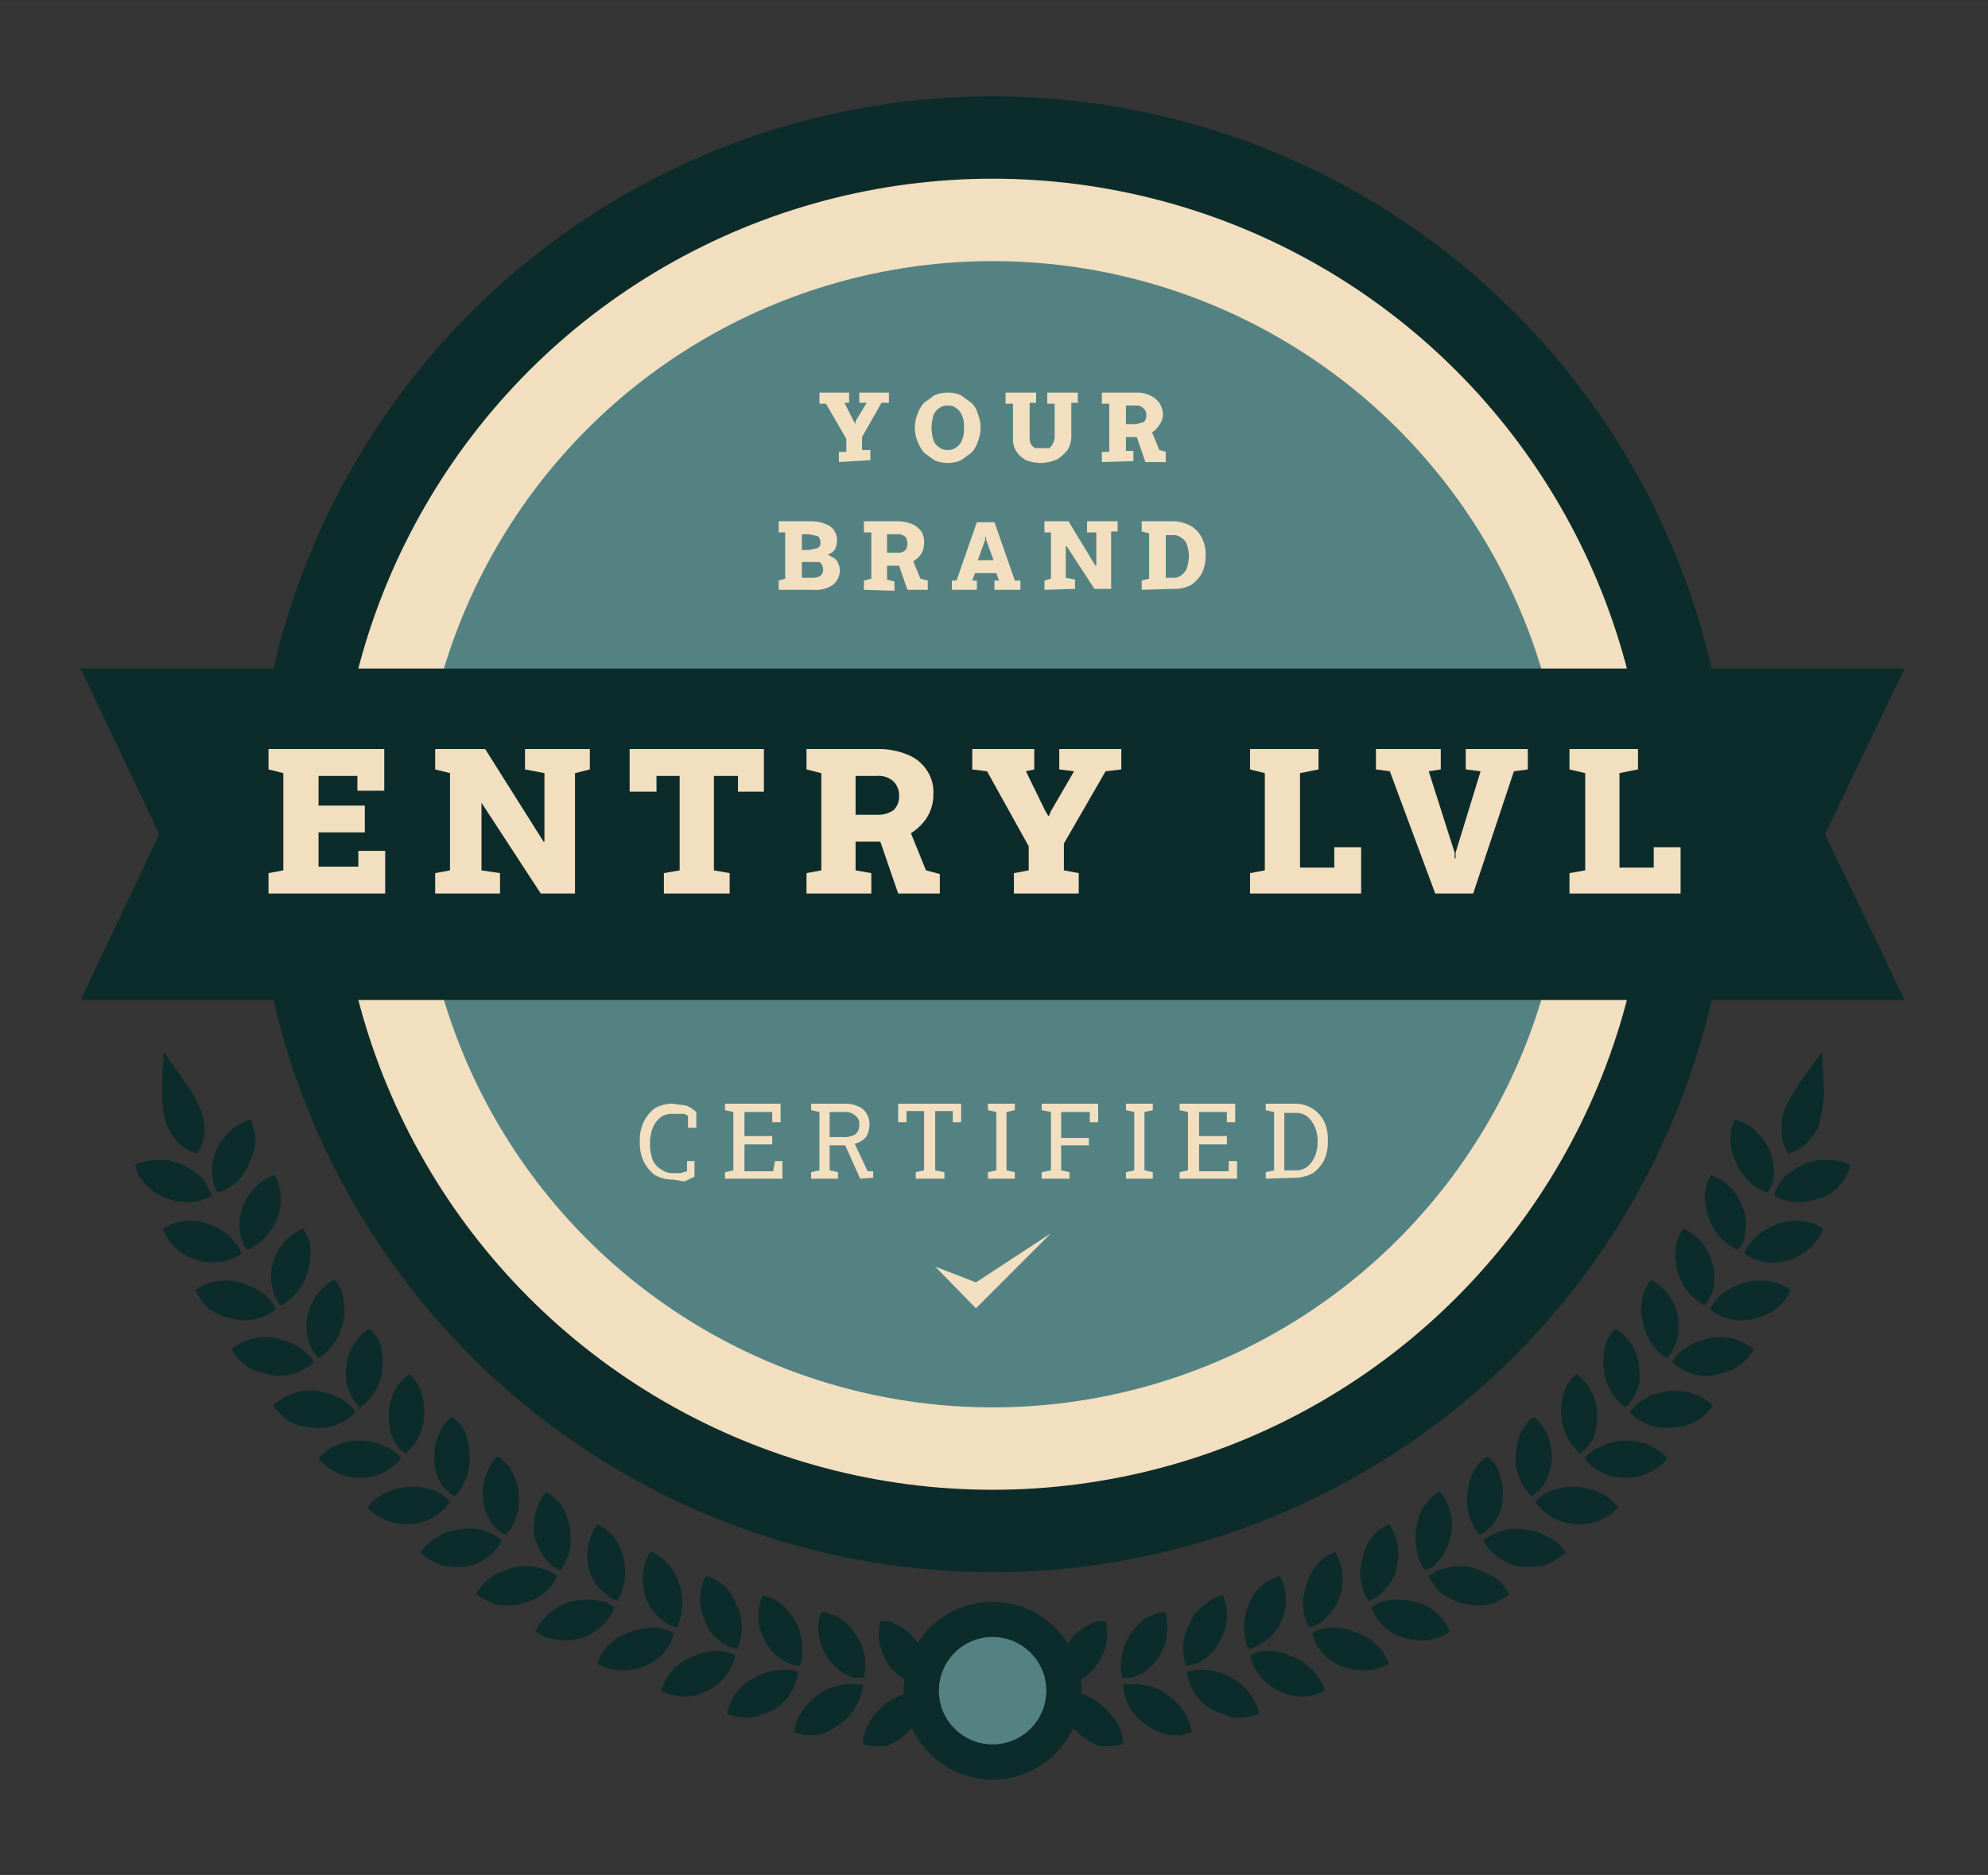 <svg id="maskam" xmlns="http://www.w3.org/2000/svg" viewBox="0 0 214.7 202.5"><rect x="0" y="0" width="214.7" height="202.5" fill="#333333" stroke="none"/><g id="essential-protection"><circle cx="107.2" cy="90.1" r="79.7" style="fill:#0a2a29"/><circle cx="107.2" cy="90.1" r="70.8" style="fill:#f2dfc0"/><circle cx="107.2" cy="90.1" r="61.9" style="fill:#538182"/><path d="M72.7,127.4a4.2,4.2,0,0,1-2-.5,4.4,4.4,0,0,1-1.2-1.5,4.6,4.6,0,0,1-.4-2.1h0a4.6,4.6,0,0,1,.4-2.1,4.4,4.4,0,0,1,1.2-1.5,4.1,4.1,0,0,1,1.9-.5l1.5.2a4.1,4.1,0,0,1,1.1.7v1.7h-.9v-1.3l-.4-.2H72.6a2,2,0,0,0-1.3.4,2.8,2.8,0,0,0-.8,1.1,4.7,4.7,0,0,0-.3,1.7h0a4.8,4.8,0,0,0,.3,1.8,2.2,2.2,0,0,0,.9,1,2.1,2.1,0,0,0,1.4.4h.7l.7-.2v-1.1h.8v1.7l-1.1.5Z" style="fill:#f2dfc0"/><path d="M78.3,127.3v-.7l.9-.2v-6.3l-.9-.2v-.7h6v2h-.9v-1.1h-3v2.6h3v.9h-3v2.9h3.1l.2-1.1h.8v1.9Z" style="fill:#f2dfc0"/><path d="M87.6,127.3v-.7l.9-.2v-6.3l-.9-.2v-.7h3.6a3.3,3.3,0,0,1,1.5.3,1.8,1.8,0,0,1,.9.8,2.1,2.1,0,0,1,.3,1.2,2.7,2.7,0,0,1-.3,1.2,2.2,2.2,0,0,1-.9.7,5,5,0,0,1-1.3.3H89.6v2.7l.9.2v.7Zm2-4.5h1.5a2.3,2.3,0,0,0,1.3-.3,1.3,1.3,0,0,0,.4-1,1.1,1.1,0,0,0-.4-1,1.6,1.6,0,0,0-1.2-.4H89.6Zm3.3,4.5-1.8-4h1.1l1.5,3.2h.6v.7Z" style="fill:#f2dfc0"/><path d="M98.9,127.3v-.7l.9-.2V120H97.9v1.2h-.9v-2h6.8v2h-.9V120h-1.9v6.4l1,.2v.7Z" style="fill:#f2dfc0"/><path d="M106.7,127.3v-.7l.9-.2v-6.3l-.9-.2v-.7h2.9v.7l-.9.2v6.3l.9.2v.7Z" style="fill:#f2dfc0"/><path d="M112.5,127.3v-.7l1-.2v-6.3l-1-.2v-.7h6.1v2h-.9v-1.1h-3.1v2.8h3v.8h-3v2.7l.9.2v.7Z" style="fill:#f2dfc0"/><path d="M121.6,127.3v-.7l.9-.2v-6.3l-.9-.2v-.7h2.9v.7l-.9.2v6.3l.9.2v.7Z" style="fill:#f2dfc0"/><path d="M127.4,127.3v-.7l.9-.2v-6.3l-.9-.2v-.7h6v2h-.9v-1.1h-3v2.6h3v.9h-3v2.9h3.2v-1.1h.9v1.9Z" style="fill:#f2dfc0"/><path d="M136.7,127.3v-.7l.9-.2v-6.3l-.9-.2v-.7h3.2a3.5,3.5,0,0,1,3.1,1.9,4.6,4.6,0,0,1,.4,2.1h0a4.6,4.6,0,0,1-.4,2.1,4.1,4.1,0,0,1-1.2,1.4,4.1,4.1,0,0,1-1.9.5Zm2-.9h1.2a2,2,0,0,0,1.3-.4,3.1,3.1,0,0,0,.8-1.1,4.1,4.1,0,0,0,.3-1.6h0a3.8,3.8,0,0,0-.3-1.6,3.1,3.1,0,0,0-.8-1.1,2,2,0,0,0-1.3-.4h-1.2Z" style="fill:#f2dfc0"/><polygon points="101 136.8 105.4 141.3 113.5 133.2 105.4 138.5 101 136.8" style="fill:#f2dfc0"/><polygon points="205.7 108 8.7 108 17.2 90.1 8.7 72.2 205.7 72.2 197.1 90.1 205.7 108" style="fill:#0a2a29"/><path d="M107.2,175.9v13.5a99.2,99.2,0,0,1-82.7-44.5,95.2,95.2,0,0,1-13.3-29.6l13-3.4a83.2,83.2,0,0,0,11.5,25.6A84.6,84.6,0,0,0,54.8,158a85.8,85.8,0,0,0,24.7,13.4A86.9,86.9,0,0,0,107.2,175.9Z" style="fill:none"/><path d="M105.4,187.6a5.6,5.6,0,0,0,1.8-4.6,6.2,6.2,0,0,0-2.3.2l-1.1.6-.6.4-.5.4a5.5,5.5,0,0,0-2,4.5,4.9,4.9,0,0,0,2.4-.1A7.9,7.9,0,0,0,105.4,187.6Z" style="fill:#0a2a29"/><path d="M105.6,177.7a6.1,6.1,0,0,1,1.6,4.6,4.7,4.7,0,0,1-2.3-.3l-1-.6-.6-.5-.4-.5a5.6,5.6,0,0,1-1.4-4.6,3.9,3.9,0,0,1,2.1.4A5.5,5.5,0,0,1,105.6,177.7Z" style="fill:#0a2a29"/><path d="M98,187.1l1-.9a7.5,7.5,0,0,0,.7-1.2,4.5,4.5,0,0,0,.4-2.3H99l-1.1.2a6.8,6.8,0,0,0-2.4,1.2l-.5.5-.5.5a4.1,4.1,0,0,0-.7,1.1,4.6,4.6,0,0,0-.6,2.2l1.2.2h1.2A5.6,5.6,0,0,0,98,187.1Z" style="fill:#0a2a29"/><path d="M99,177.3l.7,1.2a5.6,5.6,0,0,1,.4,1.2,4.5,4.5,0,0,1,.1,2.3H99.1l-1.1-.5a5.9,5.9,0,0,1-2-1.6l-.3-.6c-.2-.2-.2-.4-.3-.6a5.6,5.6,0,0,1-.4-1.2,4.8,4.8,0,0,1,.1-2.4h1l1,.5A5.6,5.6,0,0,1,99,177.3Z" style="fill:#0a2a29"/><path d="M90.7,186.2a5.8,5.8,0,0,0,2.5-4.3H92.1a2.5,2.5,0,0,0-1.2.1,5.3,5.3,0,0,0-2.5,1,6.5,6.5,0,0,0-1.8,1.9,3.7,3.7,0,0,0-.8,2.2l1.1.3h1.3A6,6,0,0,0,90.7,186.2Z" style="fill:#0a2a29"/><path d="M92.4,176.5a5.9,5.9,0,0,1,.9,4.7H92.2l-1.1-.5a6.2,6.2,0,0,1-1.8-1.8,6.3,6.3,0,0,1-.9-2.5,4.5,4.5,0,0,1,.3-2.3,2,2,0,0,1,1,.2l.9.4A6.6,6.6,0,0,1,92.4,176.5Z" style="fill:#0a2a29"/><path d="M83.5,184.7a5.5,5.5,0,0,0,2.7-4.1,4,4,0,0,0-2.2-.2,5.7,5.7,0,0,0-2.5.8,5.5,5.5,0,0,0-3,3.9,6.1,6.1,0,0,0,2.4.4,3.1,3.1,0,0,0,1.3-.3Z" style="fill:#0a2a29"/><path d="M85.9,175.1a6.3,6.3,0,0,1,.5,4.8,3.4,3.4,0,0,1-2.1-.8,4.2,4.2,0,0,1-1.7-2,5.1,5.1,0,0,1-.2-4.8,4.1,4.1,0,0,1,1.9.9,3,3,0,0,1,.8.8A4.4,4.4,0,0,1,85.9,175.1Z" style="fill:#0a2a29"/><path d="M76.4,182.6a5.5,5.5,0,0,0,3-3.8,4,4,0,0,0-2.2-.5l-1.3.2-1.3.5a5.6,5.6,0,0,0-3.2,3.6A5.2,5.2,0,0,0,76.4,182.6Z" style="fill:#0a2a29"/><path d="M79.5,173.2a5.6,5.6,0,0,1,.1,4.9,4.2,4.2,0,0,1-2-1,3.8,3.8,0,0,1-.9-.9,6.7,6.7,0,0,1-.6-1.2,5.7,5.7,0,0,1,.1-4.8A4.8,4.8,0,0,1,79.5,173.2Z" style="fill:#0a2a29"/><path d="M69.5,180a5.3,5.3,0,0,0,3.3-3.6,4,4,0,0,0-2.2-.6,6.3,6.3,0,0,0-2.6.5,5.2,5.2,0,0,0-3.5,3.4,5.2,5.2,0,0,0,2.3.7A6.6,6.6,0,0,0,69.5,180Z" style="fill:#0a2a29"/><path d="M73.3,170.9a6.3,6.3,0,0,1-.2,4.9,4.7,4.7,0,0,1-2-1.2,4.9,4.9,0,0,1-1.4-2.2,6.1,6.1,0,0,1,.5-4.8,3.6,3.6,0,0,1,1.8,1.2A5.4,5.4,0,0,1,73.3,170.9Z" style="fill:#0a2a29"/><path d="M62.8,176.9a5.7,5.7,0,0,0,3.6-3.3l-.5-.3-.5-.3-1.2-.2a7.8,7.8,0,0,0-2.6.2,6.2,6.2,0,0,0-3.8,3.2l1,.6,1.3.3A6.3,6.3,0,0,0,62.8,176.9Z" style="fill:#0a2a29"/><path d="M67.3,168.1a6.4,6.4,0,0,1-.6,4.8l-.5-.2-.5-.3-.9-.8a5.2,5.2,0,0,1-1.2-2.2,5.9,5.9,0,0,1,.9-4.8l.9.5.8.8A5.7,5.7,0,0,1,67.3,168.1Z" style="fill:#0a2a29"/><path d="M56.3,173.2a5.3,5.3,0,0,0,2.4-1.1,5.3,5.3,0,0,0,1.5-1.9l-1-.6-1.1-.3a6.1,6.1,0,0,0-2.7,0l-1.3.5a2.4,2.4,0,0,0-1.1.6,5.5,5.5,0,0,0-1.6,1.8l1,.6,1.2.5A6.2,6.2,0,0,0,56.3,173.2Z" style="fill:#0a2a29"/><path d="M61.5,164.8a5.7,5.7,0,0,1,0,2.6,5,5,0,0,1-1,2.2l-.9-.5-.8-.9a6.6,6.6,0,0,1-1.1-2.4,5.7,5.7,0,0,1,0-1.3,5.1,5.1,0,0,1,.2-1.3,5.3,5.3,0,0,1,1.1-2.1l.8.6.8.8A6.9,6.9,0,0,1,61.5,164.8Z" style="fill:#0a2a29"/><path d="M50.2,169.2a5.3,5.3,0,0,0,4-2.8,5.3,5.3,0,0,0-4.6-1.2,7,7,0,0,0-1.4.3,3.9,3.9,0,0,0-1.1.6,4.4,4.4,0,0,0-1.7,1.6l.9.7,1.2.6A7.8,7.8,0,0,0,50.2,169.2Z" style="fill:#0a2a29"/><path d="M56,161.2a5.6,5.6,0,0,1-1.4,4.6,4.7,4.7,0,0,1-2.4-3.9,3.3,3.3,0,0,1,0-1.4,2.4,2.4,0,0,1,.3-1.2,4.5,4.5,0,0,1,1.2-2,2.4,2.4,0,0,1,.8.6,2.2,2.2,0,0,1,.7.9A5.2,5.2,0,0,1,56,161.2Z" style="fill:#0a2a29"/><path d="M44.4,164.6a5.5,5.5,0,0,0,4.2-2.4,4.3,4.3,0,0,0-1.9-1.3,7.4,7.4,0,0,0-2.6-.3,6.6,6.6,0,0,0-2.6.7,4.5,4.5,0,0,0-1.8,1.5,2.4,2.4,0,0,0,.9.8l1.1.6A5.9,5.9,0,0,0,44.4,164.6Z" style="fill:#0a2a29"/><path d="M50.7,157.1a5.7,5.7,0,0,1-1.6,4.5,4.1,4.1,0,0,1-1.6-1.6,5.1,5.1,0,0,1-.6-2.5,5.5,5.5,0,0,1,.5-2.6,4.5,4.5,0,0,1,1.4-1.9l.8.7.6.9A6.6,6.6,0,0,1,50.7,157.1Z" style="fill:#0a2a29"/><path d="M38.9,159.6a5.4,5.4,0,0,0,4.4-2.1,3.5,3.5,0,0,0-1.8-1.3,5.5,5.5,0,0,0-2.6-.6,5.6,5.6,0,0,0-4.5,1.9,4.9,4.9,0,0,0,1.9,1.5A5.3,5.3,0,0,0,38.9,159.6Z" style="fill:#0a2a29"/><path d="M45.8,152.6a5.6,5.6,0,0,1-2,4.4,3.9,3.9,0,0,1-1.4-1.7,5.7,5.7,0,0,1-.4-2.6,5.4,5.4,0,0,1,2.2-4.3,4.3,4.3,0,0,1,1.2,1.7A6.6,6.6,0,0,1,45.8,152.6Z" style="fill:#0a2a29"/><path d="M33.8,154.2a5.4,5.4,0,0,0,4.6-1.7,5,5,0,0,0-1.7-1.5l-.6-.3-.6-.2-1.3-.3a6,6,0,0,0-4.7,1.6,6.9,6.9,0,0,0,1.7,1.7l1.2.5Z" style="fill:#0a2a29"/><path d="M41.3,147.7a5.7,5.7,0,0,1-2.4,4.3,3.7,3.7,0,0,1-1.2-1.9.8.8,0,0,1-.2-.5,1.7,1.7,0,0,1-.1-.7,2.9,2.9,0,0,1,0-1.3,5.4,5.4,0,0,1,2.5-4.1,3.4,3.4,0,0,1,1.2,1.8c.1.3.1.7.2,1.1Z" style="fill:#0a2a29"/><path d="M29.2,148.5a5.4,5.4,0,0,0,4.7-1.4,4.9,4.9,0,0,0-1.6-1.6,6.7,6.7,0,0,0-1.2-.6l-1.3-.4a6,6,0,0,0-4.8,1.2,5.5,5.5,0,0,0,1.6,1.8,3.4,3.4,0,0,0,1.2.6Z" style="fill:#0a2a29"/><path d="M37.1,142.6a6.4,6.4,0,0,1-2.7,4.1,4.3,4.3,0,0,1-1.1-2,5,5,0,0,1-.2-1.2,6.6,6.6,0,0,1,.1-1.4,6,6,0,0,1,2.9-3.9,3.9,3.9,0,0,1,1,1.9c0,.4.1.8.1,1.2A6.2,6.2,0,0,1,37.1,142.6Z" style="fill:#0a2a29"/><path d="M25,142.4a5.3,5.3,0,0,0,4.8-1,4.3,4.3,0,0,0-1.5-1.8,8.8,8.8,0,0,0-2.4-1.1,5.9,5.9,0,0,0-4.8.8,6.6,6.6,0,0,0,1.4,2A6.4,6.4,0,0,0,25,142.4Z" style="fill:#0a2a29"/><path d="M33.3,137.1a5.8,5.8,0,0,1-3,3.9,4.6,4.6,0,0,1-.9-2,4.6,4.6,0,0,1,.1-2.6,5.5,5.5,0,0,1,3.2-3.7,4.1,4.1,0,0,1,.8,1.9A7.2,7.2,0,0,1,33.3,137.1Z" style="fill:#0a2a29"/><path d="M21.3,136.1a5.6,5.6,0,0,0,4.8-.7l-.2-.5-.3-.5-.8-.9a7.3,7.3,0,0,0-2.3-1.3,5.5,5.5,0,0,0-4.9.5,4.7,4.7,0,0,0,.5,1l.3.5.5.5A5.7,5.7,0,0,0,21.3,136.1Z" style="fill:#0a2a29"/><path d="M30,131.4a6.2,6.2,0,0,1-3.3,3.6l-.3-.4-.2-.5a2.7,2.7,0,0,1-.3-1.2,5.4,5.4,0,0,1,.3-2.5,5.9,5.9,0,0,1,3.4-3.5,4.1,4.1,0,0,1,.5.9c0,.2.1.4.1.6a.9.9,0,0,1,.1.5A5.5,5.5,0,0,1,30,131.4Z" style="fill:#0a2a29"/><path d="M18,129.4a5.1,5.1,0,0,0,2.7.4,4.1,4.1,0,0,0,2.2-.7l-.5-1a6.1,6.1,0,0,0-.7-1,9.3,9.3,0,0,0-2.2-1.4l-1.3-.4H16.9a5.9,5.9,0,0,0-2.3.5,5.6,5.6,0,0,0,.4,1.2l.8,1A5.7,5.7,0,0,0,18,129.4Z" style="fill:#0a2a29"/><path d="M27,125.4a5.5,5.5,0,0,1-1.4,2.2,5,5,0,0,1-2.1,1.2,3,3,0,0,1-.4-1,5,5,0,0,1-.2-1.2,5.9,5.9,0,0,1,.5-2.5,4.1,4.1,0,0,1,.7-1.1l.9-1a6.1,6.1,0,0,1,2.1-1.1,3.8,3.8,0,0,1,.3,1,3.6,3.6,0,0,1,.2,1.1A5.3,5.3,0,0,1,27,125.4Z" style="fill:#0a2a29"/><path d="M17.9,121.2l.3.7.3.6.8,1a5.6,5.6,0,0,0,2,1.1,5.3,5.3,0,0,0,.8-2.2,4.9,4.9,0,0,0-.1-1.2,1.3,1.3,0,0,0-.1-.6,6.4,6.4,0,0,0-.2-.7,13.7,13.7,0,0,0-1.7-3l-2.3-3.3c-.1,1.2-.2,2.7-.2,4.1A12,12,0,0,0,17.9,121.2Z" style="fill:#0a2a29"/><path d="M107.2,175.9v13.5a99.6,99.6,0,0,0,96.1-74.1l-13-3.4a85.6,85.6,0,0,1-11.5,25.6A86.6,86.6,0,0,1,159.7,158a87.7,87.7,0,0,1-24.8,13.4A86.9,86.9,0,0,1,107.2,175.9Z" style="fill:none"/><path d="M109,187.6a5.5,5.5,0,0,1-1.7-4.6,5.5,5.5,0,0,1,2.2.2l1.2.6.5.4.6.4a5.8,5.8,0,0,1,2,4.5,4.9,4.9,0,0,1-2.4-.1A7.2,7.2,0,0,1,109,187.6Z" style="fill:#0a2a29"/><path d="M108.9,177.7a5.7,5.7,0,0,0-1.6,4.6,4.2,4.2,0,0,0,2.2-.3l1.1-.6.5-.5c.2-.1.3-.3.5-.5a5.5,5.5,0,0,0,1.3-4.6,4.1,4.1,0,0,0-2.1.4A5.3,5.3,0,0,0,108.9,177.7Z" style="fill:#0a2a29"/><path d="M116.4,187.1l-1-.9a6.7,6.7,0,0,1-.6-1.2,4.6,4.6,0,0,1-.5-2.3h1.1l1.2.2a5.7,5.7,0,0,1,2.3,1.2l.6.5.4.5a4.4,4.4,0,0,1,.8,1.1,4.6,4.6,0,0,1,.6,2.2l-1.2.2h-1.3A7.1,7.1,0,0,1,116.4,187.1Z" style="fill:#0a2a29"/><path d="M115.5,177.3a7.5,7.5,0,0,0-.7,1.2,6.1,6.1,0,0,0-.5,1.2,6,6,0,0,0-.1,2.3h1.2l1.1-.5a4.8,4.8,0,0,0,1.9-1.6l.4-.6.3-.6a5.6,5.6,0,0,0,.4-1.2,6.3,6.3,0,0,0-.1-2.4h-1l-1,.5A4.8,4.8,0,0,0,115.5,177.3Z" style="fill:#0a2a29"/><path d="M123.7,186.2a5.4,5.4,0,0,1-2.4-4.3h1.1a2.5,2.5,0,0,1,1.2.1,5,5,0,0,1,2.4,1,6.9,6.9,0,0,1,1.9,1.9,5.8,5.8,0,0,1,.8,2.2l-1.2.3h-1.2A6.4,6.4,0,0,1,123.7,186.2Z" style="fill:#0a2a29"/><path d="M122.1,176.5a5.9,5.9,0,0,0-.9,4.7h1.1l1.1-.5a6.2,6.2,0,0,0,1.8-1.8,4.9,4.9,0,0,0,.8-2.5,4.4,4.4,0,0,0-.2-2.3,1.8,1.8,0,0,0-1,.2l-1,.4A7.9,7.9,0,0,0,122.1,176.5Z" style="fill:#0a2a29"/><path d="M131,184.7a5.4,5.4,0,0,1-2.8-4.1,4.4,4.4,0,0,1,2.3-.2,6.1,6.1,0,0,1,2.5.8,6,6,0,0,1,3,3.9,6.4,6.4,0,0,1-2.4.4,2.8,2.8,0,0,1-1.3-.3Z" style="fill:#0a2a29"/><path d="M128.6,175.1a5.5,5.5,0,0,0-.5,4.8,3.7,3.7,0,0,0,2.1-.8,4.7,4.7,0,0,0,1.6-2,5.5,5.5,0,0,0,.3-4.8,3.7,3.7,0,0,0-1.9.9l-.9.8A4.1,4.1,0,0,0,128.6,175.1Z" style="fill:#0a2a29"/><path d="M138.1,182.6a5.7,5.7,0,0,1-3.1-3.8,4.3,4.3,0,0,1,2.3-.5l1.2.2,1.3.5a6.1,6.1,0,0,1,3.3,3.6A5.2,5.2,0,0,1,138.1,182.6Z" style="fill:#0a2a29"/><path d="M134.9,173.2a6.4,6.4,0,0,0-.1,4.9,4.2,4.2,0,0,0,2-1,2.6,2.6,0,0,0,.9-.9,3.5,3.5,0,0,0,.7-1.2,5.3,5.3,0,0,0-.2-4.8A5,5,0,0,0,134.9,173.2Z" style="fill:#0a2a29"/><path d="M145,180a5.1,5.1,0,0,1-3.3-3.6,3.7,3.7,0,0,1,2.1-.6,5.8,5.8,0,0,1,2.6.5,5.6,5.6,0,0,1,3.6,3.4,6.2,6.2,0,0,1-2.3.7A6.3,6.3,0,0,1,145,180Z" style="fill:#0a2a29"/><path d="M141.2,170.9a5.6,5.6,0,0,0,.2,4.9,3.9,3.9,0,0,0,1.9-1.2,4.9,4.9,0,0,0,1.4-2.2,5.7,5.7,0,0,0-.5-4.8,4.7,4.7,0,0,0-1.8,1.2A5.3,5.3,0,0,0,141.2,170.9Z" style="fill:#0a2a29"/><path d="M151.7,176.9a5.2,5.2,0,0,1-3.6-3.3l.5-.3.5-.3,1.1-.2a8.6,8.6,0,0,1,2.7.2,5.7,5.7,0,0,1,3.7,3.2l-1,.6-1.2.3A6.2,6.2,0,0,1,151.7,176.9Z" style="fill:#0a2a29"/><path d="M147.2,168.1a5.6,5.6,0,0,0,.6,4.8l.5-.2.5-.3a3,3,0,0,0,.8-.8,4.3,4.3,0,0,0,1.2-2.2,5.5,5.5,0,0,0-.8-4.8l-.9.5a3,3,0,0,0-.8.8A4.6,4.6,0,0,0,147.2,168.1Z" style="fill:#0a2a29"/><path d="M158.1,173.2a6.6,6.6,0,0,1-2.4-1.1,6.2,6.2,0,0,1-1.4-1.9l.9-.6,1.2-.3a5.7,5.7,0,0,1,2.6,0l1.3.5,1.2.6a5.2,5.2,0,0,1,1.5,1.8l-1,.6a3.3,3.3,0,0,1-1.2.5A6.3,6.3,0,0,1,158.1,173.2Z" style="fill:#0a2a29"/><path d="M153,164.8a5.7,5.7,0,0,0,0,2.6,4.9,4.9,0,0,0,.9,2.2,3.1,3.1,0,0,0,1-.5l.8-.9a6.4,6.4,0,0,0,1-2.4,5.7,5.7,0,0,0,.1-1.3,5.1,5.1,0,0,0-.2-1.3,5.3,5.3,0,0,0-1.1-2.1l-.9.6-.7.8A5.3,5.3,0,0,0,153,164.8Z" style="fill:#0a2a29"/><path d="M164.3,169.2a5.7,5.7,0,0,1-4.1-2.8,5.5,5.5,0,0,1,4.6-1.2,5.8,5.8,0,0,1,1.4.3l1.2.6a4.4,4.4,0,0,1,1.7,1.6l-1,.7a3.9,3.9,0,0,1-1.1.6A8.2,8.2,0,0,1,164.3,169.2Z" style="fill:#0a2a29"/><path d="M158.5,161.2a5.9,5.9,0,0,0,1.3,4.6,4.8,4.8,0,0,0,2.5-3.9v-1.4l-.3-1.2a4.6,4.6,0,0,0-1.3-2c-.3.1-.5.4-.8.6a3.5,3.5,0,0,0-.7.9A6.8,6.8,0,0,0,158.5,161.2Z" style="fill:#0a2a29"/><path d="M170.1,164.6a5.7,5.7,0,0,1-4.3-2.4,4.6,4.6,0,0,1,2-1.3,6.9,6.9,0,0,1,2.6-.3,7.7,7.7,0,0,1,2.6.7,6.5,6.5,0,0,1,1.8,1.5l-.9.8-1.1.6A5.9,5.9,0,0,1,170.1,164.6Z" style="fill:#0a2a29"/><path d="M163.7,157.1a5.7,5.7,0,0,0,1.7,4.5,3.9,3.9,0,0,0,1.5-1.6,6.6,6.6,0,0,0,.7-2.5,7.1,7.1,0,0,0-.5-2.6,7.2,7.2,0,0,0-1.4-1.9,2.7,2.7,0,0,0-.8.7l-.6.9A9.2,9.2,0,0,0,163.7,157.1Z" style="fill:#0a2a29"/><path d="M175.5,159.6a5.5,5.5,0,0,1-4.4-2.1,4.3,4.3,0,0,1,1.9-1.3,5.1,5.1,0,0,1,2.5-.6,5.9,5.9,0,0,1,4.6,1.9,5.8,5.8,0,0,1-1.9,1.5A6,6,0,0,1,175.5,159.6Z" style="fill:#0a2a29"/><path d="M168.6,152.6a6.3,6.3,0,0,0,2,4.4,5,5,0,0,0,1.5-1.7,7.5,7.5,0,0,0,.4-2.6,5.7,5.7,0,0,0-2.2-4.3,3.7,3.7,0,0,0-1.3,1.7A6.6,6.6,0,0,0,168.6,152.6Z" style="fill:#0a2a29"/><path d="M180.6,154.2a5.5,5.5,0,0,1-4.6-1.7,4.5,4.5,0,0,1,1.8-1.5l.5-.3.6-.2,1.4-.3a6.1,6.1,0,0,1,4.7,1.6,5.9,5.9,0,0,1-1.8,1.7l-1.2.5Z" style="fill:#0a2a29"/><path d="M173.2,147.7a5.9,5.9,0,0,0,2.3,4.3,3.8,3.8,0,0,0,1.3-1.9c.1-.1.1-.3.2-.5s.1-.5.1-.7a5.7,5.7,0,0,0-.1-1.3,5.2,5.2,0,0,0-2.5-4.1,3.3,3.3,0,0,0-1.1,1.8,3.6,3.6,0,0,0-.2,1.1A2.8,2.8,0,0,0,173.2,147.7Z" style="fill:#0a2a29"/><path d="M185.3,148.5a5.3,5.3,0,0,1-4.7-1.4,4.1,4.1,0,0,1,1.6-1.6,3.9,3.9,0,0,1,1.1-.6l1.3-.4a5.9,5.9,0,0,1,4.8,1.2,4.6,4.6,0,0,1-1.6,1.8,2.3,2.3,0,0,1-1.2.6Z" style="fill:#0a2a29"/><path d="M177.4,142.6a5.9,5.9,0,0,0,2.6,4.1,4.3,4.3,0,0,0,1.1-2,2.5,2.5,0,0,0,.2-1.2,6.6,6.6,0,0,0-.1-1.4,5.7,5.7,0,0,0-2.9-3.9,4.8,4.8,0,0,0-.9,1.9c-.1.4-.1.8-.2,1.2A6.9,6.9,0,0,0,177.4,142.6Z" style="fill:#0a2a29"/><path d="M189.5,142.4a5.2,5.2,0,0,1-4.8-1,4.3,4.3,0,0,1,1.5-1.8,7,7,0,0,1,2.3-1.1,6.1,6.1,0,0,1,4.9.8,5.5,5.5,0,0,1-1.5,2A6.6,6.6,0,0,1,189.5,142.4Z" style="fill:#0a2a29"/><path d="M181.1,137.1a6.1,6.1,0,0,0,3,3.9,4.7,4.7,0,0,0,1-2,5.9,5.9,0,0,0-.2-2.6,5.4,5.4,0,0,0-3.1-3.7,4.1,4.1,0,0,0-.8,1.9A7.1,7.1,0,0,0,181.1,137.1Z" style="fill:#0a2a29"/><path d="M193.2,136.1a5.5,5.5,0,0,1-4.8-.7.8.8,0,0,1,.2-.5l.3-.5.8-.9a7.3,7.3,0,0,1,2.3-1.3,5.5,5.5,0,0,1,4.9.5,4.7,4.7,0,0,1-.5,1l-.4.5-.4.5A7.2,7.2,0,0,1,193.2,136.1Z" style="fill:#0a2a29"/><path d="M184.5,131.4a5.8,5.8,0,0,0,3.2,3.6l.3-.4.3-.5a5,5,0,0,0,.2-1.2,4.3,4.3,0,0,0-.3-2.5,5.6,5.6,0,0,0-3.4-3.5,3.6,3.6,0,0,0-.4.9c-.1.2-.1.4-.2.6a.9.9,0,0,1-.1.5A7.7,7.7,0,0,0,184.5,131.4Z" style="fill:#0a2a29"/><path d="M196.4,129.4a4.8,4.8,0,0,1-2.6.4,4.1,4.1,0,0,1-2.2-.7,4.2,4.2,0,0,1,.4-1l.7-1a11.8,11.8,0,0,1,2.2-1.4l1.4-.4h1.3a5.1,5.1,0,0,1,2.2.5,2.8,2.8,0,0,1-.4,1.2,5.2,5.2,0,0,1-3,2.5Z" style="fill:#0a2a29"/><path d="M187.4,125.4a7.1,7.1,0,0,0,1.5,2.2,4.7,4.7,0,0,0,2,1.2,3.1,3.1,0,0,0,.5-1,5,5,0,0,0,.2-1.2,7.9,7.9,0,0,0-.5-2.5l-.7-1.1-.9-1a7.1,7.1,0,0,0-2.1-1.1,4.2,4.2,0,0,0-.4,1,3.7,3.7,0,0,0-.1,1.1A5.2,5.2,0,0,0,187.4,125.4Z" style="fill:#0a2a29"/><path d="M196.5,121.2a1.4,1.4,0,0,1-.2.7l-.4.6-.8,1a5.6,5.6,0,0,1-2,1.1,5.2,5.2,0,0,1-.7-2.2v-1.2a1.3,1.3,0,0,0,.1-.6,2.5,2.5,0,0,0,.2-.7,19.6,19.6,0,0,1,1.7-3c.8-1.1,1.6-2.3,2.4-3.3,0,1.2.1,2.7.2,4.1A16.3,16.3,0,0,1,196.5,121.2Z" style="fill:#0a2a29"/><circle cx="107.2" cy="182.6" r="9.6" style="fill:#0a2a29"/><circle cx="107.2" cy="182.6" r="5.8" style="fill:#538182"/><path d="M90.6,49.9V48.8h.8V47.4l-2.2-3.8h-.7V42.4h3.2v1.1h-.5l1,2,.2.3h0v-.3l1.2-2h-.8V42.4h3.2v1.1h-.8l-2.1,3.7v1.4H94v1.1Z" style="fill:#f2dfc0"/><path d="M102.4,50a3.7,3.7,0,0,1-1.5-.3l-1.1-.8a4.7,4.7,0,0,1-.7-1.2,4,4,0,0,1-.3-1.5h0a4,4,0,0,1,.3-1.5,3.5,3.5,0,0,1,.7-1.2l1.1-.8a3.7,3.7,0,0,1,1.5-.3,3.5,3.5,0,0,1,1.4.3l1.1.8a2.4,2.4,0,0,1,.7,1.2,4,4,0,0,1,.3,1.5h0a4,4,0,0,1-.3,1.5,2.9,2.9,0,0,1-.7,1.2l-1.1.8A3.5,3.5,0,0,1,102.4,50Zm0-1.4a1.4,1.4,0,0,0,.9-.3,1.6,1.6,0,0,0,.6-.8,2.7,2.7,0,0,0,.2-1.3h0a2.7,2.7,0,0,0-.2-1.3,1.6,1.6,0,0,0-.6-.8,1.4,1.4,0,0,0-.9-.3,1.5,1.5,0,0,0-1,.3,1.6,1.6,0,0,0-.6.8,5.1,5.1,0,0,0-.2,1.3h0a5.1,5.1,0,0,0,.2,1.3,1.6,1.6,0,0,0,.6.8A1.5,1.5,0,0,0,102.4,48.6Z" style="fill:#f2dfc0"/><path d="M112.5,50a4.7,4.7,0,0,1-1.7-.3,2.9,2.9,0,0,1-1-.9,2.4,2.4,0,0,1-.4-1.5V43.6h-.8V42.4h3.3v1.1h-.7v3.7a1.5,1.5,0,0,0,.1.7,1.2,1.2,0,0,0,.5.5h1.5a1,1,0,0,0,.4-.5,1.4,1.4,0,0,0,.2-.7V43.6h-.8V42.4h3.3v1.1h-.7v3.7a2.9,2.9,0,0,1-.4,1.4,5.2,5.2,0,0,1-1.1,1A4.7,4.7,0,0,1,112.5,50Z" style="fill:#f2dfc0"/><path d="M119,49.9V48.8h.8V43.6H119V42.4h3.7a3.3,3.3,0,0,1,1.5.3,2.7,2.7,0,0,1,1,.8,2.8,2.8,0,0,1,.4,1.2,2.1,2.1,0,0,1-.4,1.2,2.2,2.2,0,0,1-1,.9,2.1,2.1,0,0,1-1.4.4h-1.2v1.5h.8v1.1Zm2.6-4.1h1.1l.8-.2a.9.9,0,0,0,.3-.7,1,1,0,0,0-.3-.8,1.1,1.1,0,0,0-.8-.3h-1.1Zm2.1,4.1-1-2.9,1.6-.6.9,2.2.7.2v1.1Z" style="fill:#f2dfc0"/><path d="M84.1,63.7v-1l.7-.2v-5h-.7V56.3h3.3a4.2,4.2,0,0,1,2.2.5,1.9,1.9,0,0,1,.8,1.6,2.9,2.9,0,0,1-.2.9,1.6,1.6,0,0,1-.8.6l.7.4a1,1,0,0,1,.4.5,1.9,1.9,0,0,1,.2.7,2,2,0,0,1-.8,1.7,3.3,3.3,0,0,1-2.1.5Zm2.5-4.3h.8l.9-.2a.6.6,0,0,0,.3-.6.8.8,0,0,0-.3-.7l-.9-.2h-.8Zm0,3h1.2a1.5,1.5,0,0,0,.8-.2.9.9,0,0,0,.3-.7,4.3,4.3,0,0,0-.1-.5l-.3-.3H86.6Z" style="fill:#f2dfc0"/><path d="M93.3,63.7v-1l.8-.2v-5h-.8V56.3h3.6a4.1,4.1,0,0,1,1.6.3,2.5,2.5,0,0,1,1,.8,2.1,2.1,0,0,1,.3,1.2,2.4,2.4,0,0,1-.3,1.2,2.8,2.8,0,0,1-1,.9,2.3,2.3,0,0,1-1.4.4H95.8v1.5l.8.2v1Zm2.5-4H97a1.1,1.1,0,0,0,.8-.3,1.2,1.2,0,0,0,.2-.7,1.4,1.4,0,0,0-.2-.7,1.2,1.2,0,0,0-.9-.3H95.8Zm2.2,4-1-2.9,1.5-.5.9,2.2.8.2v1Z" style="fill:#f2dfc0"/><path d="M102.8,63.7v-1h.5l2.2-6.3h1.9l2.2,6.3h.6v1h-2.8v-1h.5l-.3-.8h-2.3l-.3.8h.5v1Zm2.8-3.2h1.7l-.8-2.2V58h-.1v.3Z" style="fill:#f2dfc0"/><path d="M112.8,63.7v-1l.7-.2v-5h-.7V56.3h2.6l2.9,4.8h.1V57.5h-1V56.3h3.3v1.1H120v6.2h-1.8l-3-4.6h-.1v3.4l1,.2v1Z" style="fill:#f2dfc0"/><path d="M123.3,63.7v-1l.8-.2V57.6l-.8-.2V56.3h3.5a4.1,4.1,0,0,1,1.8.5,3,3,0,0,1,1.2,1.3,3.8,3.8,0,0,1,.4,1.9h0a4.1,4.1,0,0,1-.4,1.9,3.7,3.7,0,0,1-1.2,1.3,3.9,3.9,0,0,1-1.8.4Zm2.6-1.3h.8a1.2,1.2,0,0,0,.9-.3,1.6,1.6,0,0,0,.6-.8,5,5,0,0,0,.2-1.2h0a3.7,3.7,0,0,0-.2-1.2,1.2,1.2,0,0,0-.6-.8,1.2,1.2,0,0,0-.9-.3h-.8Z" style="fill:#f2dfc0"/><path d="M29,96.5V94.3l1.6-.3V83.5L29,83.1V80.9H41.5v4.5H38.6V83.8H34.4V87h5v2.9h-5v3.7h4.3V91.9h2.9v4.6Z" style="fill:#f2dfc0"/><path d="M47,96.5V94.3l1.6-.3V83.5L47,83.1V80.9h5.4l6.3,10h.1V83.5l-2.1-.4V80.9h7v2.2l-1.6.4v13H58.4L52,86.7h0V94l2,.3v2.2Z" style="fill:#f2dfc0"/><path d="M71.7,96.5V94.3l1.7-.3V83.8H70.9v1.7H68V80.9H82.5v4.6H79.7V83.8H77.1V94l1.7.3v2.2Z" style="fill:#f2dfc0"/><path d="M87.1,96.5V94.3l1.6-.3V83.5l-1.6-.4V80.9h7.6a8.1,8.1,0,0,1,3.3.6,4.4,4.4,0,0,1,2.1,1.7,4.1,4.1,0,0,1,.7,2.5,4.6,4.6,0,0,1-.7,2.6A5.5,5.5,0,0,1,98,90.2a5.4,5.4,0,0,1-2.9.7H92.4V94l1.7.3v2.2ZM92.4,88h2.4a2.9,2.9,0,0,0,1.7-.5,2,2,0,0,0,.6-1.5,2.1,2.1,0,0,0-.6-1.6,2.4,2.4,0,0,0-1.8-.6H92.4ZM97,96.5l-2.1-6.1,3.2-1.1L100,94l1.5.4v2.1Z" style="fill:#f2dfc0"/><path d="M109.5,96.5V94.3l1.6-.3V91.4l-4.5-8.1-1.6-.2V80.9h6.7v2.2l-.9.2,2.1,4.3.3.5h.1l.2-.5,2.5-4.3-1.6-.2V80.9h6.7v2.2l-1.7.2-4.5,7.8V94l1.6.3v2.2Z" style="fill:#f2dfc0"/><path d="M135,96.5V94.3l1.6-.3V83.5l-1.6-.4V80.9h7.4v2.2l-2,.4V93.7h3.7V91.5h2.9v5Z" style="fill:#f2dfc0"/><path d="M155,96.5l-4.9-13.2-1.5-.2V80.9h7v2.2l-1.3.2,2.8,8.8v.6h.1v-.6l2.7-8.8-1.6-.2V80.9H165v2.2l-1.5.2-4.4,13.2Z" style="fill:#f2dfc0"/><path d="M169.5,96.5V94.3l1.7-.3V83.5l-1.7-.4V80.9h7.4v2.2l-2,.4V93.7h3.7V91.5h2.9v5Z" style="fill:#f2dfc0"/></g><rect id="mask" x="-0.3" y="0.3" width="215" height="202" style="fill:#fff;opacity:0.01"/></svg>